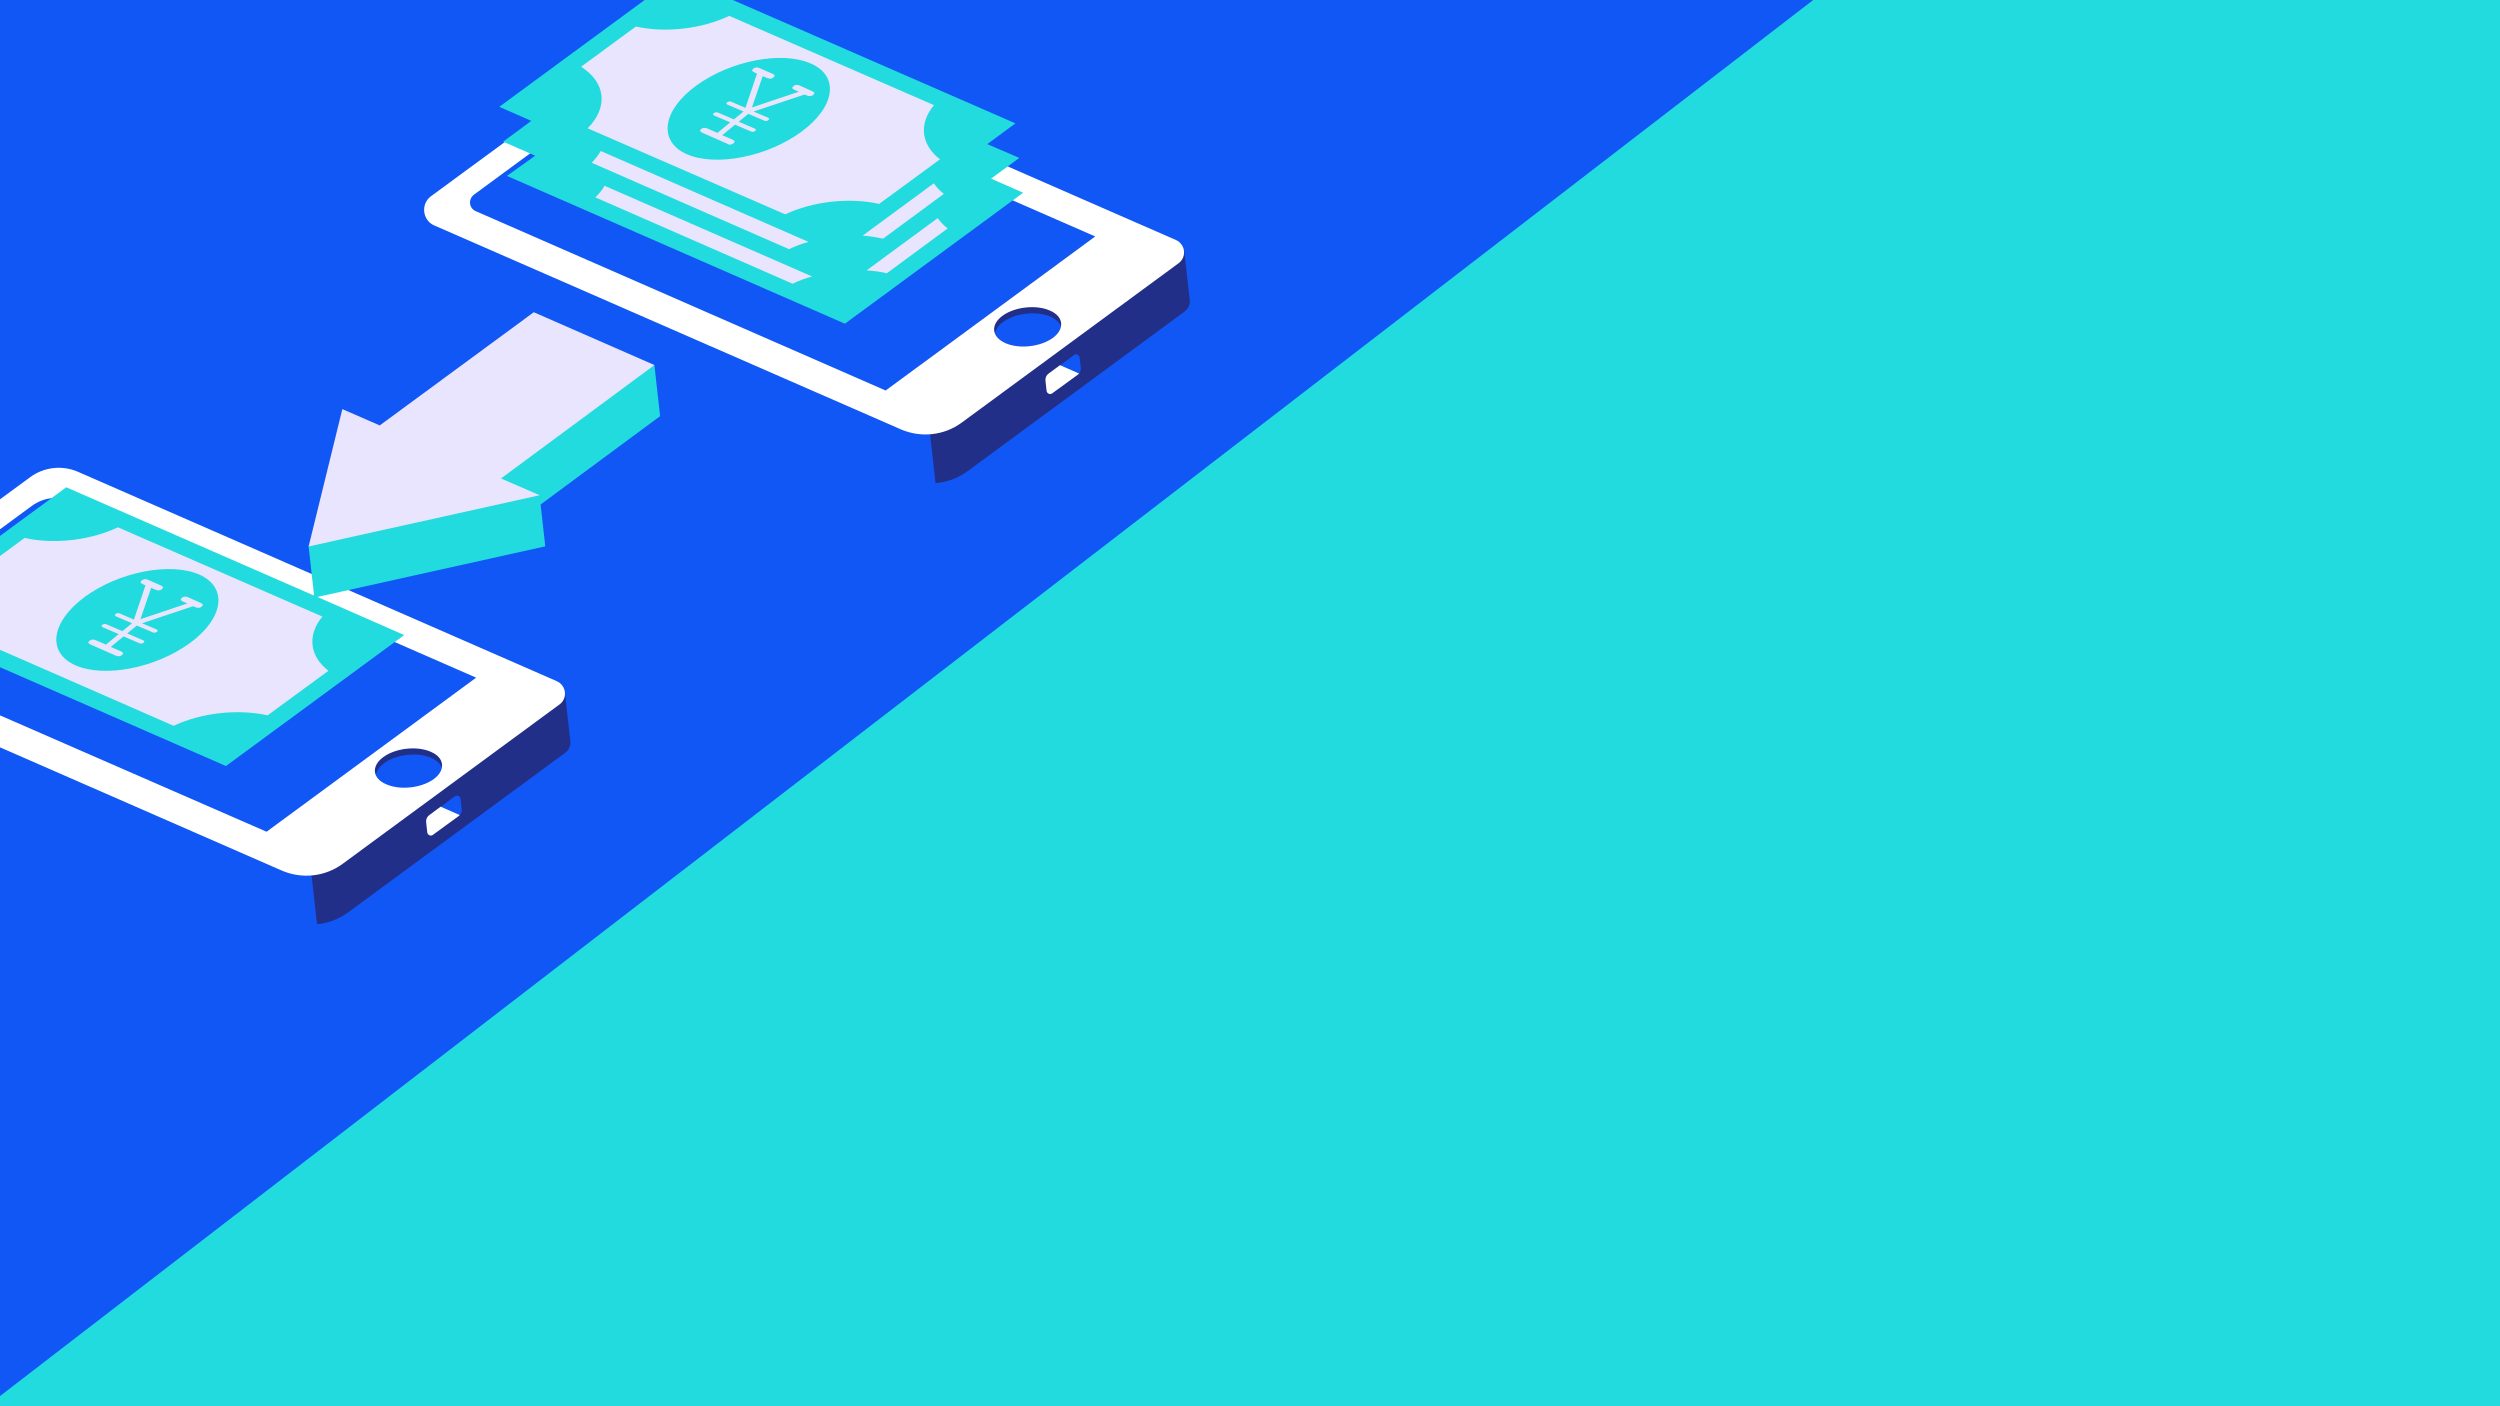 <svg width="1440" height="810" viewBox="0 0 1440 810" fill="none" xmlns="http://www.w3.org/2000/svg">
<rect x="0" y="0" width="1440" height="810" fill="#808080" stroke="none"/>
<g clip-path="url(#clip0)">
<rect width="1440" height="810" fill="white"/>
<rect width="1440" height="810" fill="#22DBDE"/>
<rect x="1427.45" y="-294.916" width="1957.17" height="1020.52" transform="rotate(142.406 1427.45 -294.916)" fill="#1157F5"/>
<path d="M623.874 141.39L473.749 186.897L538.693 278.251C545.212 277.854 551.512 275.517 556.989 271.635L682.092 179.624C684.523 177.878 685.552 175.306 685.264 172.721L682.118 144.413C682.118 144.413 658.388 141.974 651.975 153.658L623.874 141.39ZM165.051 350.893L295.229 407.818C301.637 396.134 325.367 398.572 325.367 398.572L328.513 426.876C328.801 429.466 327.771 432.037 325.341 433.778L200.385 525.612C195.072 529.475 188.931 531.795 182.754 532.32L128.608 473.167L162.618 351.163L165.051 350.893Z" fill="#212F88"/>
<path d="M253.153 157.711L522.295 275.325C527.638 277.676 533.308 278.522 538.84 278.073L531.216 209.489L630.842 136.196L398.592 34.619C390.83 31.222 381.759 32.23 374.933 37.248L273.019 112.111C269.525 114.625 270.119 119.966 274.08 121.65L276.333 122.709L274.513 124.059C271.615 121.597 269.149 120.074 269.149 120.074L244.264 122.018L247.41 150.323C247.916 153.378 249.88 156.271 253.153 157.711ZM621.863 205.965L622.529 211.952C622.654 213.081 622.297 214.268 621.576 215.165C612.68 217.794 610.559 210.499 610.559 210.499L618.591 204.53C619.958 203.558 621.683 204.348 621.863 205.965ZM335.5 63.246L322.302 72.9C320.036 74.627 316.955 74.969 314.361 73.782C312.812 73.134 312.561 70.871 313.929 69.898L328.64 59.095C330.625 57.731 333.052 57.461 335.284 58.356C336.872 59.328 337.159 61.914 335.5 63.246ZM577.757 185.486C584.725 180.291 597.04 178.922 605.143 182.442C608.258 183.898 610.273 185.804 611.154 187.836C610.758 190.171 609.211 192.473 606.492 194.577C599.524 199.772 587.209 201.141 579.106 197.621C575.993 196.165 573.977 194.26 573.079 192.069C573.491 189.892 575.022 187.431 577.757 185.486ZM-112.322 376.161L-109.176 404.464C-108.834 407.538 -106.853 410.59 -103.416 412.01L165.544 529.485C171.051 531.817 176.904 532.804 182.594 532.338L177.758 488.825C191.693 488.751 202.008 484.166 215.799 476.903C228.349 470.268 220.015 463.173 214.401 455.444C215.101 455.859 216.073 455.751 216.901 455.82C220.828 455.712 224.591 455.621 228.53 455.676C233.775 455.582 239.013 455.492 244.143 454.429C249.416 453.188 253.397 450.616 255.109 445.351C256.803 439.926 258.349 428.783 251.187 426.302C246.593 424.848 241.069 426.771 236.781 428.07C233.108 428.966 229.635 430.172 225.998 431.398C237.254 426.38 256.01 421.018 285.755 415.582C313.879 410.326 269.272 377.956 269.272 377.956L72.879 293.515C72.879 293.515 39.234 271.219 2.645 290.35C-32.696 308.85 -85.186 354.641 -89.042 374.555L-112.322 376.161ZM220.775 436.071C227.744 430.871 240.059 429.502 248.163 433.027C252.988 435.109 255.183 438.632 254.585 442.137C253.686 439.946 251.671 438.039 248.558 436.583C240.618 433.045 228.304 434.414 221.17 439.627C218.453 441.731 216.906 444.034 216.51 446.369C215.157 443.081 216.526 439.162 220.775 436.071ZM262.004 458.666C263.208 457.717 265.097 458.489 265.276 460.106L265.941 466.089C266.067 467.223 265.71 468.411 264.989 469.306C264.843 469.489 256.995 472.652 254.222 471.323C251.627 470.136 253.973 464.635 253.973 464.635L262.004 458.666Z" fill="#1157F5"/>
<path d="M248.191 113.069L374.074 20.643C381.958 14.853 392.492 13.682 401.456 17.599L677.324 138.233C682.857 140.73 683.684 148.17 678.817 151.657L553.86 243.491C543.846 250.827 530.561 252.303 519.02 247.364L249.884 129.747C243.311 126.711 242.286 117.491 248.191 113.069ZM334.96 58.392C332.73 57.497 330.297 57.767 328.318 59.13L313.605 69.934C312.237 70.907 312.489 73.17 314.037 73.818C316.633 75.005 319.712 74.663 321.979 72.936L335.176 63.282C337.16 61.914 336.872 59.327 334.96 58.392ZM579.106 197.621C587.045 201.159 599.36 199.79 606.492 194.577C613.461 189.377 612.67 182.26 604.748 178.886C596.81 175.348 584.494 176.717 577.362 181.93C570.394 187.125 571.167 194.078 579.106 197.621ZM274.08 121.65L510.13 224.934L630.842 136.196L398.592 34.618C390.83 31.222 381.759 32.23 374.933 37.248L273.019 112.111C269.544 114.788 270.119 119.966 274.08 121.65ZM621.576 215.165L610.541 210.334L604.02 215.152C602.652 216.126 602.008 217.671 602.188 219.288L602.835 225.112C603.015 226.728 604.904 227.501 606.107 226.546L620.678 215.924C620.983 215.724 621.289 215.528 621.576 215.165ZM264.843 469.489L253.809 464.653L247.292 469.47C245.924 470.444 245.275 471.99 245.455 473.607L246.102 479.431C246.281 481.047 248.171 481.819 249.379 480.864L263.945 470.242C264.397 469.865 264.701 469.666 264.843 469.489ZM-108.396 367.205L17.482 274.779C25.373 268.994 35.906 267.823 44.868 271.735L320.739 392.374C326.265 394.872 327.092 402.312 322.231 405.798L197.274 497.627C187.259 504.963 173.973 506.439 162.433 501.5L-106.544 383.865C-113.436 380.866 -114.461 371.645 -108.396 367.205ZM-21.786 312.551C-24.022 311.651 -26.45 311.921 -28.434 313.29L-43.141 324.093C-44.508 325.065 -44.256 327.329 -42.709 327.978C-40.119 329.16 -37.039 328.818 -34.772 327.095L-21.57 317.441C-19.59 316.073 -19.878 313.487 -21.786 312.551ZM222.519 451.757C230.459 455.295 242.774 453.926 249.906 448.713C256.874 443.518 256.083 436.401 248.163 433.027C240.222 429.484 227.908 430.853 220.775 436.071C213.648 441.284 214.439 448.401 222.519 451.757ZM-82.648 375.973L153.544 479.075L274.255 390.337L42.006 288.76C34.243 285.362 25.172 286.371 18.346 291.39L-83.568 366.247C-87.043 368.929 -86.468 374.102 -82.648 375.973Z" fill="white"/>
<path d="M291.998 101.322L486.66 186.444L589.33 111.008L570.875 102.908L587.101 90.95L568.664 83.015L584.889 71.057L390.247 -13.906L287.575 61.529L306.026 69.634L289.805 81.587L308.256 89.691L291.998 101.322ZM38.15 280.674L180.91 343.073L177.764 314.769L222.006 274.482L376.941 210.265L380.213 239.703L311.394 290.581L314.072 314.682L182.804 343.844L232.816 365.795L130.145 441.231L-64.516 356.109L38.15 280.674Z" fill="#22DBDE"/>
<path d="M338.49 73.885C350.442 61.913 349.007 47.501 334.712 38.446L366.26 15.289C383.415 19.111 404.3 16.629 420.035 9.145L537.954 60.555C529.128 71.198 530.476 83.327 541.424 91.773L506.382 117.444C489.228 113.621 468.161 115.962 452.266 123.459L338.49 73.885ZM466.878 36.524C450.152 29.215 420.607 34.956 400.893 49.427C381.321 63.721 379.03 81.493 395.596 88.825C412.315 96.135 441.86 90.394 461.58 75.922C481.294 61.45 483.584 43.674 466.878 36.524ZM420.89 83.228C421.537 83.157 422.006 82.938 422.458 82.561C422.904 82.184 423.033 81.842 423.156 81.501C423.12 81.179 422.761 80.891 422.061 80.48L416.028 77.873L423.394 71.813L432.522 75.713C433.046 75.981 433.528 75.928 433.852 75.892C434.34 75.838 434.645 75.642 434.95 75.443C435.256 75.243 435.384 74.901 435.366 74.742C435.33 74.418 435.148 74.273 434.629 74.004L425.502 70.109L431.065 65.558L440.194 69.457C440.712 69.727 441.2 69.673 441.524 69.637C441.846 69.601 442.316 69.383 442.622 69.187C442.927 68.987 443.055 68.646 443.037 68.487C443.001 68.163 442.819 68.017 442.301 67.749L434.033 64.246L463.457 54.426L465.005 55.074C465.688 55.325 466.352 55.413 466.839 55.359C467.328 55.304 467.956 55.073 468.409 54.696C468.856 54.319 468.983 53.977 469.106 53.636C469.071 53.313 468.712 53.026 468.01 52.61L460.413 49.195C459.729 48.944 459.065 48.857 458.577 48.911C458.09 48.965 457.461 49.196 457.01 49.574C456.562 49.951 456.434 50.292 456.306 50.639C456.342 50.962 456.706 51.249 457.408 51.659L460.161 52.828L433.116 61.892L439.312 43.848L442.071 45.016C442.754 45.267 443.418 45.355 443.906 45.301C444.389 45.247 445.023 45.015 445.47 44.638C445.921 44.261 446.049 43.914 446.172 43.573C446.136 43.25 445.777 42.963 445.077 42.552L437.314 39.156C436.631 38.904 435.966 38.817 435.479 38.871C434.991 38.925 434.362 39.157 433.915 39.533C433.464 39.911 433.336 40.252 433.212 40.593C433.248 40.917 433.608 41.204 434.308 41.619L436.039 42.409L429.372 62.146L421.274 58.626C420.75 58.357 420.426 58.393 419.939 58.447C419.451 58.501 419.146 58.696 418.841 58.896C418.535 59.092 418.406 59.433 418.425 59.597C418.46 59.92 418.642 60.061 419.167 60.33L428.294 64.23L422.729 68.776L413.602 64.881C413.078 64.612 412.755 64.648 412.267 64.702C411.945 64.738 411.474 64.951 411.169 65.152C410.864 65.347 410.74 65.688 410.759 65.852C410.794 66.175 410.972 66.317 411.494 66.586L420.622 70.485L413.257 76.545L407.225 73.938C406.541 73.687 405.877 73.599 405.389 73.653C404.902 73.708 404.272 73.939 403.826 74.316C403.374 74.693 403.245 75.035 403.282 75.363C403.318 75.686 403.678 75.973 404.382 76.384L419.214 82.922C419.755 83.355 420.261 83.46 420.89 83.228ZM310.8 285.245L288.567 275.597L376.941 210.265L307.45 179.84L218.734 245.044L197.188 235.647L177.764 314.769L310.8 285.245ZM50.885 370.133C50.921 370.457 51.28 370.743 51.981 371.159L66.816 377.697C67.5 377.949 68.169 378.039 68.653 377.986C69.304 377.913 69.769 377.696 70.22 377.319C70.672 376.941 70.796 376.599 70.924 376.259C70.888 375.935 70.528 375.647 69.822 375.233L63.796 372.631L71.156 366.571L80.284 370.47C80.807 370.74 81.296 370.685 81.618 370.65C82.101 370.596 82.412 370.395 82.717 370.2C83.022 370 83.146 369.658 83.128 369.499C83.092 369.177 82.914 369.03 82.391 368.76L73.263 364.861L78.828 360.316L87.955 364.211C88.48 364.484 88.962 364.43 89.29 364.394C89.614 364.358 90.078 364.14 90.388 363.94C90.694 363.745 90.818 363.403 90.8 363.239C90.764 362.916 90.587 362.775 90.062 362.506L81.8 359.004L111.219 349.182L112.767 349.827C113.449 350.078 114.119 350.169 114.602 350.116C115.089 350.062 115.718 349.825 116.169 349.449C116.622 349.071 116.745 348.73 116.874 348.389C116.838 348.065 116.478 347.778 115.773 347.368L108.174 343.953C107.492 343.702 106.827 343.615 106.34 343.669C105.857 343.722 105.223 343.954 104.776 344.33C104.325 344.708 104.197 345.05 104.073 345.39C104.109 345.714 104.469 346.001 105.169 346.416L107.924 347.586L80.884 356.648L87.078 338.605L89.832 339.769C90.514 340.02 91.18 340.112 91.667 340.058C92.155 340.003 92.784 339.767 93.236 339.391C93.683 339.013 93.81 338.672 93.939 338.331C93.903 338.007 93.539 337.72 92.838 337.305L85.081 333.912C84.393 333.662 83.728 333.57 83.245 333.624C82.758 333.678 82.129 333.914 81.678 334.29C81.226 334.668 81.102 335.01 80.974 335.35C81.01 335.674 81.369 335.962 82.071 336.376L83.8 337.167L77.138 356.898L69.035 353.379C68.511 353.109 68.189 353.145 67.7 353.199C67.218 353.253 66.913 353.453 66.607 353.649C66.297 353.849 66.174 354.189 66.192 354.349C66.228 354.672 66.405 354.819 66.928 355.088L76.055 358.987L70.492 363.533L61.363 359.634C60.84 359.364 60.516 359.4 60.034 359.454C59.711 359.49 59.241 359.708 58.936 359.903C58.63 360.104 58.502 360.445 58.52 360.61C58.556 360.932 58.738 361.073 59.257 361.343L68.385 365.243L61.023 371.302L54.991 368.695C54.304 368.444 53.639 368.356 53.157 368.41C52.668 368.464 52.04 368.695 51.588 369.073C51.137 369.451 50.849 369.809 50.885 370.133ZM-17.38 333.021L14.169 309.863C31.322 313.686 52.208 311.204 67.944 303.725L185.698 355.148C176.877 365.791 178.225 377.921 189.168 386.366L154.132 412.037C136.973 408.215 115.91 410.556 100.01 418.053L-13.625 368.301C-1.649 356.487 -3.249 342.095 -17.38 333.021ZM43.486 383.235C60.207 390.55 89.752 384.809 109.47 370.337C129.043 356.043 131.329 338.268 114.768 330.94C98.042 323.631 68.497 329.372 48.783 343.843C29.228 358.296 26.92 375.908 43.486 383.235ZM508.611 137.501L543.635 111.667C541.296 109.796 539.259 107.732 537.873 105.595L496.931 135.688C500.907 136.067 504.905 136.605 508.611 137.501ZM346.009 86.965C344.785 89.231 342.914 91.568 340.861 93.761L454.495 143.516C457.914 141.828 461.698 140.425 465.676 139.329L346.009 86.965ZM540.102 125.649L499.16 155.746C503.118 155.961 507.116 156.498 510.823 157.395L545.846 131.56C543.526 129.855 541.653 127.772 540.102 125.649ZM342.912 113.672L456.542 163.429C459.961 161.74 463.745 160.337 467.723 159.24L348.239 107.022C346.855 109.307 345.144 111.627 342.912 113.672Z" fill="#EAE5FF"/>
</g>
<defs>
<clipPath id="clip0">
<rect width="1440" height="810" fill="white"/>
</clipPath>
</defs>
</svg>
